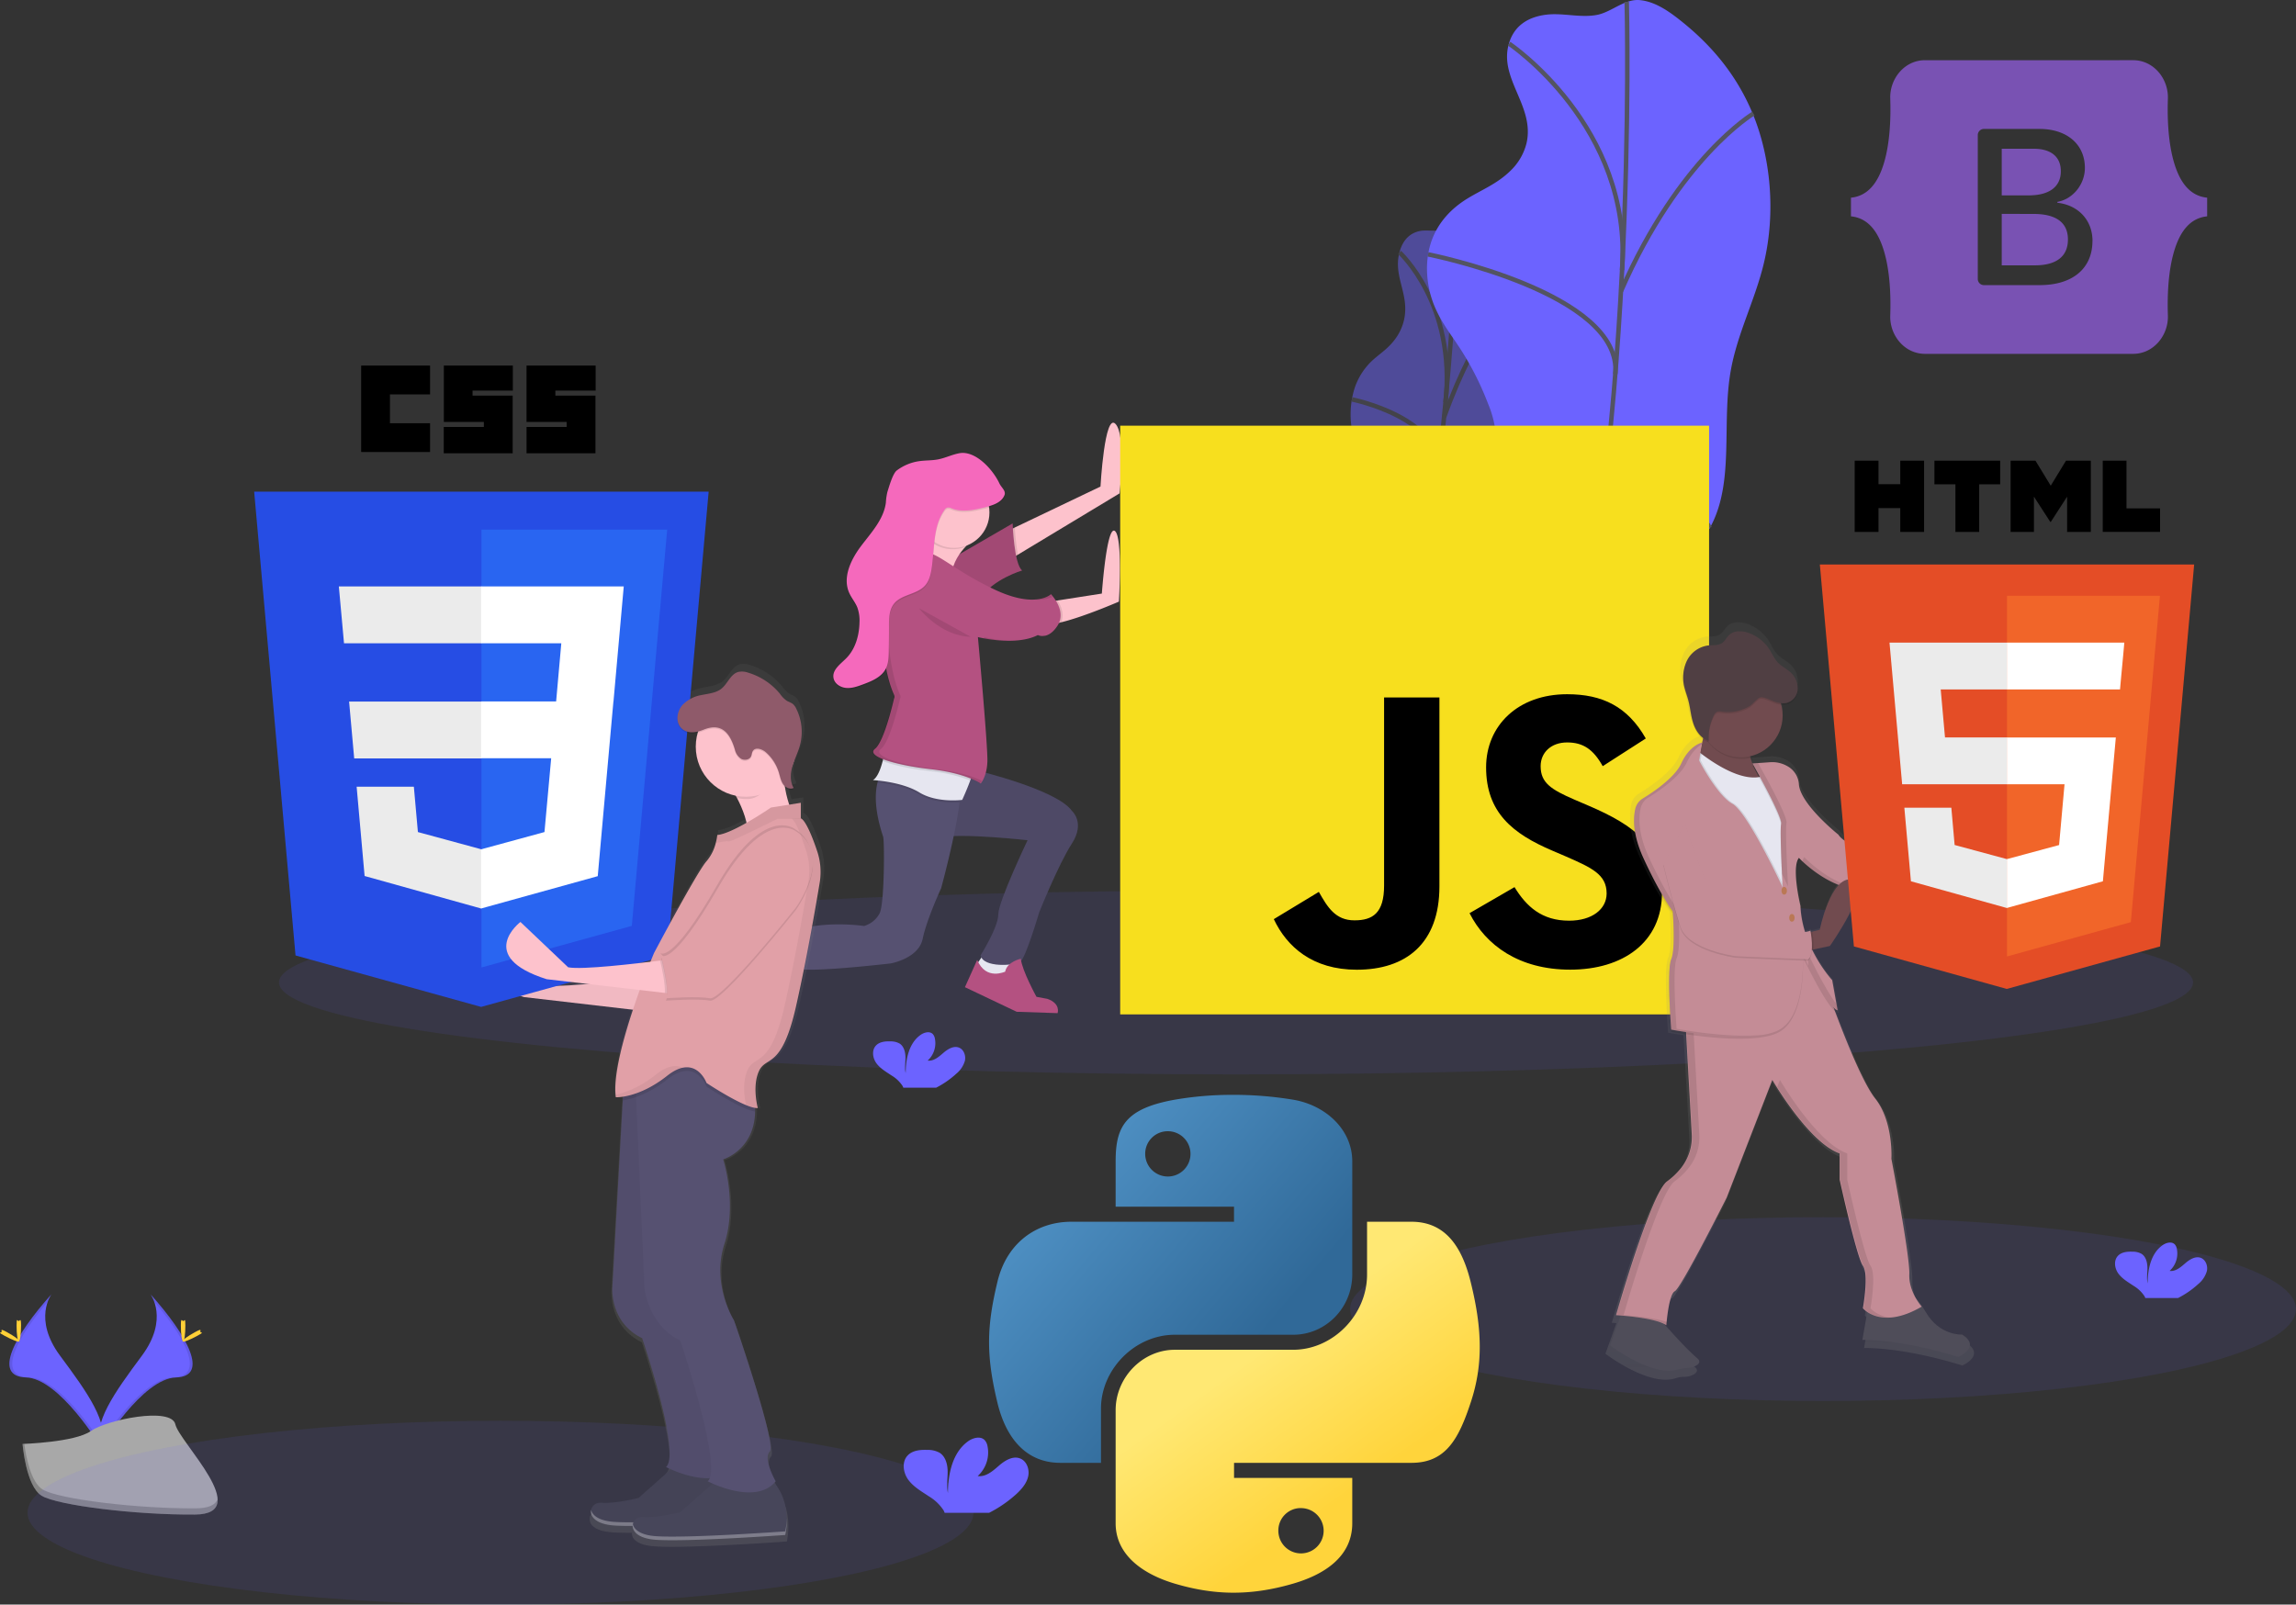 <svg id="_7d1857de-4e1d-4ad3-937b-baacafe47dc3" data-name="7d1857de-4e1d-4ad3-937b-baacafe47dc3" xmlns="http://www.w3.org/2000/svg" xmlns:xlink="http://www.w3.org/1999/xlink" viewBox="0 0 1026.02 717.21"><rect x="0" y="0" width="1026.02" height="717.21" fill="#333333" stroke="none"/><defs><style>.cls-1,.cls-3{fill:#6c63ff;}.cls-1,.cls-13,.cls-5{opacity:0.1;}.cls-1,.cls-27,.cls-31,.cls-5,.cls-8{isolation:isolate;}.cls-2{opacity:0.5;}.cls-4{fill:none;stroke:#535461;stroke-miterlimit:10;stroke-width:2px;}.cls-6{fill:#ffd037;}.cls-7{fill:#a8a8a8;}.cls-8{opacity:0.2;}.cls-9{fill:#e6e6f0;}.cls-10{fill:#fdc2cc;}.cls-11{fill:#565171;}.cls-12{fill:#b45181;}.cls-14{fill:#f569bc;}.cls-15{fill:#f7df1e;}.cls-16{fill:url(#linear-gradient);}.cls-17{fill:#4f4d59;}.cls-18{fill:#c48c96;}.cls-19{fill:#714b4f;}.cls-20{fill:#ba7855;}.cls-21{fill:#503f43;}.cls-22{fill:#e44d26;}.cls-23{fill:#f16529;}.cls-24{fill:#ebebeb;}.cls-25,.cls-31{fill:#fff;}.cls-26{fill:url(#linear-gradient-2);}.cls-27,.cls-34{opacity:0.05;}.cls-28{fill:#264de4;}.cls-29{fill:#2965f1;}.cls-30{fill:#47465a;}.cls-31{opacity:0.3;}.cls-32{fill:#e1a0a7;}.cls-33{fill:#8f5a6a;}.cls-35{fill:url(#linear-gradient-3);}.cls-36{fill:url(#linear-gradient-4);}.cls-37{fill:#7952b3;fill-rule:evenodd;}</style><linearGradient id="linear-gradient" x1="889.16" y1="30.14" x2="889.16" y2="368.7" gradientTransform="matrix(1, 0, 0, -1, -84.99, 646.93)" gradientUnits="userSpaceOnUse"><stop offset="0" stop-color="gray" stop-opacity="0.25"/><stop offset="0.54" stop-color="gray" stop-opacity="0.12"/><stop offset="1" stop-color="gray" stop-opacity="0.1"/></linearGradient><linearGradient id="linear-gradient-2" x1="376.51" y1="-45.06" x2="376.51" y2="350.15" xlink:href="#linear-gradient"/><linearGradient id="linear-gradient-3" x1="-1742.65" y1="649.73" x2="-1701.78" y2="684.9" gradientTransform="translate(5597.93 -1447.1) scale(2.96 2.99)" gradientUnits="userSpaceOnUse"><stop offset="0" stop-color="#5a9fd4"/><stop offset="1" stop-color="#306998"/></linearGradient><linearGradient id="linear-gradient-4" x1="-1685.98" y1="706.26" x2="-1700.59" y2="685.58" gradientTransform="translate(5597.93 -1447.1) scale(2.96 2.99)" gradientUnits="userSpaceOnUse"><stop offset="0" stop-color="#ffd43b"/><stop offset="1" stop-color="#ffe873"/></linearGradient></defs><title>img-icon</title><ellipse class="cls-1" cx="814.66" cy="585.13" rx="211.36" ry="41.08"/><g class="cls-2"><path class="cls-3" d="M633.62,103.56c-2.85.81-6.34,2.92-8.06,8.69-3.37,11.31,4.46,19,1.88,30.79a23.07,23.07,0,0,1-4,8.64c-3.15,4.27-6.57,6.29-9.89,9.28a29.52,29.52,0,0,0-8.69,14.27,39.57,39.57,0,0,0-.39,18.55c1.18,5.12,3.19,8.85,4.95,13a95.57,95.57,0,0,1,5.11,16.37,39.57,39.57,0,0,1,1.12,8.32,72.73,72.73,0,0,1-1,11.12L609.86,276a99.16,99.16,0,0,0-1.31,13.21,65.71,65.71,0,0,0,1.53,13.19c1.68,8.84,3.49,18,7.34,22.68s10.41,3,14.44-6.47c3.83-9.06,3.92-21.15,7.3-30.83,5.33-15.25,15.92-17.3,21.8-31.85,5.64-14,3.91-31.08,6.77-47,2-11.41,6.41-21.81,9-33.08,3.72-16.23,3.35-33.08.38-45.56a60.65,60.65,0,0,0-14.18-27.54c-2.49-2.75-5.16-5.2-8.29-5.45-3.33-.26-6.24,3.93-9.53,5.19C641.31,104,637.49,102.46,633.62,103.56Z" transform="translate(0 -0.09)"/><path class="cls-4" d="M651.65,98.16S646,242.5,622.29,327.61" transform="translate(0 -0.09)"/><path class="cls-4" d="M625.42,112.93s25.35,23.08,20.54,67" transform="translate(0 -0.09)"/><path class="cls-4" d="M604.15,178.61s41.61,8.37,38.52,33.26" transform="translate(0 -0.09)"/><path class="cls-4" d="M677.18,130s-16.84,14.74-31.84,56.49" transform="translate(0 -0.09)"/><path class="cls-4" d="M660.73,256.18s-11.49,9-20.71-22.51" transform="translate(0 -0.09)"/><path class="cls-4" d="M611.15,274.59s23.43-3.06,25.59-17.73" transform="translate(0 -0.09)"/></g><path class="cls-3" d="M690.26,6.75c-5.8.86-12.78,3.55-15.65,11.84-5.63,16.26,11.48,28.57,7.54,45.56A25.55,25.55,0,0,1,675,76.4c-6,5.91-12.86,8.49-19.36,12.5s-13.25,10.32-16.3,20c-2.93,9.31-1.66,19.59,1.39,27.27s7.66,13.41,11.78,19.73A133.77,133.77,0,0,1,665,180.6a47.09,47.09,0,0,1,3.32,12.33c.53,5.2-.14,10.79-.81,16.26l-5.95,48.74c-.79,6.48-1.59,13.06-1.14,19.3.51,7.19,2.64,13.47,4.74,19.6,4.52,13.22,9.36,27,17.89,34.28s21.91,5.72,29.12-7.82c6.86-12.89,5.6-30.68,11.45-44.53,9.22-21.83,30.9-23.6,41.33-44.32,10-19.88,4.41-45.31,8.43-68.41,2.88-16.55,10.68-31.35,14.68-47.64,5.77-23.47,3-48.32-4.62-67s-19.67-32-32.6-42.23c-5.48-4.35-11.29-8.28-17.8-9C726.13-.61,720.6,5.21,714,6.68,706.21,8.29,698.13,5.58,690.26,6.75Z" transform="translate(0 -0.09)"/><path class="cls-4" d="M726.94.93s5.46,211.89-33.56,334.42" transform="translate(0 -0.09)"/><path class="cls-4" d="M674.39,19.61s55.2,37,50.47,101.16" transform="translate(0 -0.09)"/><path class="cls-4" d="M638.16,113.78s87.12,17.26,83.68,53.54" transform="translate(0 -0.09)"/><path class="cls-4" d="M783.55,50.85s-33.11,19.71-59.19,79.41" transform="translate(0 -0.09)"/><path class="cls-4" d="M764.44,234.72s-22.7,12-45.53-35.61" transform="translate(0 -0.09)"/><path class="cls-4" d="M664,255.93s48.13-1.73,50.87-23.08" transform="translate(0 -0.09)"/><path class="cls-3" d="M67.25,578.59s8.38,11-3.87,27.5S41,636.61,45.12,646.93c0,0,18.48-30.73,33.52-31.16S83.8,597.07,67.25,578.59Z" transform="translate(0 -0.09)"/><path class="cls-5" d="M67.25,578.59A13.64,13.64,0,0,1,69,582c14.68,17.24,22.49,33.33,8.39,33.74-13.14.38-28.9,23.87-32.68,29.81a10.68,10.68,0,0,0,.45,1.35s18.48-30.73,33.52-31.16S83.8,597.07,67.25,578.59Z" transform="translate(0 -0.09)"/><path class="cls-6" d="M82.83,592.56c0,3.86-.43,7-1,7s-1-3.13-1-7,.54-2,1.07-2S82.83,588.7,82.83,592.56Z" transform="translate(0 -0.09)"/><path class="cls-6" d="M88.18,597.16c-3.39,1.85-6.34,3-6.59,2.49s2.28-2.35,5.67-4.19,2-.5,2.31,0S91.56,595.31,88.18,597.16Z" transform="translate(0 -0.09)"/><path class="cls-3" d="M23,578.59s-8.38,11,3.87,27.5,22.35,30.51,18.26,40.83c0,0-18.48-30.73-33.52-31.16S6.44,597.07,23,578.59Z" transform="translate(0 -0.09)"/><path class="cls-5" d="M23,578.59A13.48,13.48,0,0,0,21.3,582c-14.68,17.24-22.49,33.33-8.39,33.74,13.14.38,28.9,23.87,32.68,29.81a10.68,10.68,0,0,1-.45,1.35S26.66,616.2,11.62,615.77,6.44,597.07,23,578.59Z" transform="translate(0 -0.09)"/><path class="cls-6" d="M7.41,592.56c0,3.86.43,7,1,7s1-3.13,1-7-.54-2-1.07-2S7.41,588.7,7.41,592.56Z" transform="translate(0 -0.09)"/><path class="cls-6" d="M2.06,597.16c3.39,1.85,6.34,3,6.59,2.49S6.37,597.3,3,595.46s-2-.5-2.31,0S-1.32,595.31,2.06,597.16Z" transform="translate(0 -0.09)"/><path class="cls-7" d="M10.08,645.49s23.43-.72,30.49-5.75,36-11,37.79-3,35.21,40.11,8.76,40.32-61.46-4.12-68.51-8.41S10.08,645.49,10.08,645.49Z" transform="translate(0 -0.09)"/><path class="cls-8" d="M87.59,674.28c-26.45.21-61.46-4.12-68.51-8.41-5.37-3.27-7.51-15-8.22-20.41h-.78s1.48,18.9,8.53,23.19,42.06,8.63,68.51,8.41c7.64-.06,10.27-2.78,10.13-6.8C96.19,672.72,93.28,674.24,87.59,674.28Z" transform="translate(0 -0.09)"/><path class="cls-3" d="M982.36,574a11.66,11.66,0,0,0,3.83-5.78c.5-2.3-.48-5-2.68-5.89-2.46-.94-5.09.76-7.08,2.49s-4.28,3.69-6.89,3.32a10.47,10.47,0,0,0,3.24-9.81,4,4,0,0,0-.9-2c-1.37-1.46-3.84-.83-5.48.32-5.2,3.66-6.65,10.72-6.68,17.08-.52-2.29-.08-4.68-.1-7s-.66-5-2.64-6.22a8,8,0,0,0-4-.95c-2.34-.09-4.94.15-6.54,1.86-2,2.12-1.47,5.69.26,8s4.35,3.8,6.77,5.42a15,15,0,0,1,4.84,4.61,4.26,4.26,0,0,1,.36.82h14.65A40.82,40.82,0,0,0,982.36,574Z" transform="translate(0 -0.09)"/><ellipse class="cls-1" cx="552.35" cy="439.13" rx="427.67" ry="41.08"/><ellipse class="cls-1" cx="223.66" cy="676.13" rx="211.36" ry="41.08"/><path class="cls-9" d="M439.72,426.41l-3.35,4.87s3.65,4.87,4,5.48,10.65-.3,10.65-.3l.91-3.65-1.52-4.26Z" transform="translate(0 -0.09)"/><polygon class="cls-10" points="327.09 423.58 320.39 424.79 324.65 433.02 329.22 435.45 333.48 438.49 334.7 435.15 331.65 428.75 327.09 423.58"/><path class="cls-11" d="M436.68,344.52s35.62,8.52,42.31,18c0,0,6.09,5.18,0,14.61s-14.61,30.75-14.61,30.75-6.09,20.7-8.52,22.22-16.44,2.74-17.66-3c0,0,7.91-12.48,7.91-18.27s13.09-33.18,13.09-33.18-29.83-3.35-39.27-1.22S424.2,341.17,436.68,344.52Z" transform="translate(0 -0.09)"/><path class="cls-5" d="M436.68,344.52s35.62,8.52,42.31,18c0,0,6.09,5.18,0,14.61s-14.61,30.75-14.61,30.75-6.09,20.7-8.52,22.22-16.44,2.74-17.66-3c0,0,7.91-12.48,7.91-18.27s13.09-33.18,13.09-33.18-29.83-3.35-39.27-1.22S424.2,341.17,436.68,344.52Z" transform="translate(0 -0.09)"/><path class="cls-11" d="M429.37,352.74c-.07,1.77-.26,3.76-.53,5.9-1.95,15.5-8.3,38.55-8.3,38.55s-6.39,13.7-8.22,22.53-14.31,11-14.31,11-34.1,4-41.1,2.44-18,4.57-23.44,3.65-8.83-13.7-8.83-13.7a66,66,0,0,0,27.4-5.78c14-6.39,34.1-3.35,34.1-3.35a11.45,11.45,0,0,0,7-5.78c2.13-4.57,2.13-32.27,1.52-34.1-4-12-3.67-19.7-2.52-24.19a12,12,0,0,1,2.52-5.34Z" transform="translate(0 -0.09)"/><path class="cls-5" d="M429.37,352.74c-.07,1.77-.26,3.76-.53,5.9-3.06.24-11.64.47-18-3.46-6-3.68-14.73-4.93-18.66-5.32a12,12,0,0,1,2.52-5.34Z" transform="translate(0 -0.09)"/><path class="cls-9" d="M433.58,348.93c-1.42,4-3.6,8.69-3.6,8.69s-11.26,1.52-19.18-3.35-20.7-5.48-20.7-5.48c2.07-1.27,3.47-5.13,4.34-8.51a52.13,52.13,0,0,0,1.14-5.8s37.44,7.61,39,8.83C435.16,343.79,434.54,346.21,433.58,348.93Z" transform="translate(0 -0.09)"/><path class="cls-10" d="M500.3,220.62,454.89,248l-4.51,2.72V237.36l3.13-1.5,38.27-18.29s1.83-33.18,6.7-28S500.3,220.62,500.3,220.62Z" transform="translate(0 -0.09)"/><path class="cls-5" d="M454.89,248l-4.51,2.72V237.36l3.13-1.5A99.39,99.39,0,0,0,454.89,248Z" transform="translate(0 -0.09)"/><path class="cls-12" d="M419.94,252.93l32.57-18.87s.61,18.27,4.26,21c0,0-13.39,4-18.57,12.48Z" transform="translate(0 -0.09)"/><path class="cls-5" d="M419.94,252.93l32.57-18.87s.61,18.27,4.26,21c0,0-13.39,4-18.57,12.48Z" transform="translate(0 -0.09)"/><path class="cls-10" d="M500,269s-15.49,6.75-25.75,9.23a20.22,20.22,0,0,1-7.13.82c-7-1.22,1.83-10,1.83-10l3.68-.57,19.76-3.08s2.13-30.44,5.78-28S500,269,500,269Z" transform="translate(0 -0.09)"/><path class="cls-10" d="M434.55,241.62s-13.09,9.74-8.22,21.92-25.27-7.31-25.27-7.31,9.74-14.61,11.87-25.57S434.55,241.62,434.55,241.62Z" transform="translate(0 -0.09)"/><path class="cls-5" d="M433.58,348.93a69.13,69.13,0,0,0-17.6-4.1c-8.8-1-16.86-2.69-21.53-4.55a52.13,52.13,0,0,0,1.14-5.8s37.44,7.61,39,8.83C435.16,343.79,434.54,346.21,433.58,348.93Z" transform="translate(0 -0.09)"/><path class="cls-5" d="M474.25,278.25a20.22,20.22,0,0,1-7.13.82c-7-1.22,1.83-10,1.83-10l3.68-.57C474.17,270.87,475.74,274.57,474.25,278.25Z" transform="translate(0 -0.09)"/><path class="cls-12" d="M413.24,247.1s-11.87-.3-16.13,4.57-3.35,18-3.35,18-.89,26.29,5.78,41a2,2,0,0,1,.07,1.51c-.07.18-.07.07-.07.07s-4.26,19.18-8.52,22.53,9.13,7.31,25,9.13,22.22,6.39,22.22,6.39,2.74-3,3-9.74S437,284.85,437,284.85s16.74,4.26,26.79-.91c0,0,4.57,2.44,8.83-4.26s-3-14-3-14-6.7,6.7-25.27-2.13S419,246.8,413.24,247.1Z" transform="translate(0 -0.09)"/><path class="cls-9" d="M322.22,424.28h-3.65v5.18l3.65,8.22s4.87.91,5.18.91,4.26-.91,4.26-.91l1.22-2.13S319.48,430.36,322.22,424.28Z" transform="translate(0 -0.09)"/><path class="cls-12" d="M436.68,429.15l-5.48,12.18,23.14,11,18.27.61s1.52-4.26-4.57-6.39l-4.87-.91s-6.39-11.57-7-17c0,0-6.09,1.22-7,5.78C449.16,434.32,440.64,438.58,436.68,429.15Z" transform="translate(0 -0.09)"/><path class="cls-12" d="M319.48,423.06l-1.86,1.52-8.18,6.7,18.87,25s10.65,4.57,15.53,0c0,0,3-3-3.65-5.48,0,0-5.18.91-5.18-4.26s1.22-10.65,3-11.87c0,0-4.57-1.52-5.78-.3a19.52,19.52,0,0,0-2.44,3.35S318.87,433.41,319.48,423.06Z" transform="translate(0 -0.09)"/><path class="cls-5" d="M412.33,231.27a37.84,37.84,0,0,1-1.22,4.56,15.83,15.83,0,0,0,20.27,8.71,24.48,24.48,0,0,1,2.57-2.31S414.46,220.31,412.33,231.27Z" transform="translate(0 -0.09)"/><path class="cls-5" d="M410.65,271.93s9.44,12.48,23.14,12.79" transform="translate(0 -0.09)"/><g class="cls-13"><path d="M467.07,284.15a2.92,2.92,0,0,1-.56-.21c-.29.15-.59.3-.9.43A5.61,5.61,0,0,0,467.07,284.15Z" transform="translate(0 -0.09)"/><path d="M470.31,266.93a15.44,15.44,0,0,0-1.06-1.22s-2,2-6.94,2.38A16.83,16.83,0,0,0,470.31,266.93Z" transform="translate(0 -0.09)"/><path d="M439.72,284.85l.06.65a60.71,60.71,0,0,0,12.18,1A63.22,63.22,0,0,1,439.72,284.85Z" transform="translate(0 -0.09)"/><path d="M418.72,343.93c-15.83-1.83-29.22-5.78-25-9.13s8.52-22.53,8.52-22.53,0,.11.07-.07a2,2,0,0,0-.07-1.51c-6.67-14.75-5.78-41-5.78-41s-.91-13.09,3.35-18c3.17-3.63,10.56-4.38,14.13-4.53a5.57,5.57,0,0,0-1,0s-11.87-.3-16.13,4.57-3.35,18-3.35,18-.89,26.29,5.78,41a2,2,0,0,1,.07,1.51c-.07.18-.07.07-.07.07s-4.23,19.12-8.53,22.47,9.13,7.31,25,9.13,22.22,6.39,22.22,6.39a7.42,7.42,0,0,0,.84-1.23C435.68,347.58,429.32,345.13,418.72,343.93Z" transform="translate(0 -0.09)"/></g><circle class="cls-10" cx="426.33" cy="229.05" r="15.83"/><path class="cls-5" d="M448.86,222.06c-1.31,3.28-5.22,4.52-8.65,5.37-4.9,1.2-10.18,2.38-14.87.52a3.25,3.25,0,0,0-2-.39,2.65,2.65,0,0,0-1.32,1.15c-5.17,7.36-4.33,17.17-5.67,26.07-.42,2.77-1.13,5.63-3,7.7-3.64,4-10.51,3.85-13.86,8.1-2.21,2.8-2.23,6.69-2.21,10.26q0,5.71-.1,11.43c-.06,2.5-.18,5.09-1.31,7.31-1.92,3.76-6.2,5.55-10.15,7-2.46.92-5,1.85-7.64,1.6s-5.28-2-5.62-4.64c-.47-3.58,3.22-6.08,5.76-8.66,4.06-4.11,5.73-10.09,5.88-15.87a17.11,17.11,0,0,0-1-6.87c-.93-2.27-2.59-4.18-3.59-6.42-3.08-6.9.72-14.88,5.27-20.92s10.14-11.93,11.11-19.42a26.94,26.94,0,0,1,.69-4.81c.7-2.18,2.36-8.2,4.19-9.58a21.72,21.72,0,0,1,10-4.16c2.81-.41,5.68-.26,8.47-.8,3.26-.63,6.29-2.18,9.55-2.76,7-1.25,14.7,6.94,17.79,13.4C447.43,218.65,449.66,220.05,448.86,222.06Z" transform="translate(0 -0.09)"/><path class="cls-14" d="M448.86,221.45c-1.31,3.28-5.22,4.52-8.65,5.37-4.9,1.2-10.18,2.38-14.87.52a3.25,3.25,0,0,0-2-.39A2.65,2.65,0,0,0,422,228.1c-5.17,7.36-4.33,17.17-5.67,26.07-.42,2.77-1.13,5.63-3,7.7-3.64,4-10.51,3.85-13.86,8.1-2.21,2.8-2.23,6.69-2.21,10.26q0,5.72-.1,11.43c-.06,2.5-.18,5.09-1.31,7.31-1.92,3.76-6.2,5.55-10.15,7-2.46.92-5,1.85-7.64,1.6s-5.28-2-5.62-4.64c-.47-3.58,3.22-6.08,5.76-8.66,4.06-4.11,5.73-10.09,5.88-15.87a17.11,17.11,0,0,0-1-6.87c-.93-2.27-2.59-4.18-3.59-6.42-3.08-6.9.72-14.88,5.27-20.92s10.14-11.93,11.11-19.42a26.94,26.94,0,0,1,.69-4.81c.7-2.18,2.36-8.2,4.19-9.58a21.72,21.72,0,0,1,10-4.16c2.81-.41,5.68-.26,8.47-.8,3.26-.63,6.29-2.18,9.55-2.76,7-1.25,14.7,6.94,17.79,13.4C447.43,218,449.66,219.44,448.86,221.45Z" transform="translate(0 -0.09)"/><path class="cls-15" d="M500.58,190.36H763.74V453.5H500.58Z" transform="translate(0 -0.09)"/><path d="M569.22,410.93l20.14-12.19c3.89,6.89,7.42,12.72,15.9,12.72,8.13,0,13.25-3.18,13.25-15.54V311.83h24.73v84.43c0,25.61-15,37.27-36.92,37.27-19.78,0-31.26-10.25-37.09-22.61m87.44-2.65,20.13-11.66c5.3,8.66,12.19,15,24.38,15,10.25,0,16.78-5.12,16.78-12.19,0-8.48-6.71-11.48-18-16.43l-6.18-2.65c-17.84-7.59-29.68-17.13-29.68-37.27,0-18.55,14.13-32.68,36.21-32.68,15.72,0,27,5.48,35.15,19.78l-19.25,12.37c-4.24-7.6-8.83-10.6-15.9-10.6-7.24,0-11.84,4.59-11.84,10.6,0,7.42,4.59,10.42,15.19,15l6.18,2.65c21,9,32.86,18.19,32.86,38.86,0,22.26-17.49,34.45-41,34.45-23,0-37.8-11-45-25.26" transform="translate(0 -0.09)"/><path class="cls-16" d="M878.62,600.21s-10.27.72-16.61-10.28a36.76,36.76,0,0,0-4.37-6.21,21,21,0,0,1-3.07-11.15c.35-8.15-8.15-52.79-8.15-52.79s1.06-17-7.44-27.63c-5.6-7-13.65-27-18.5-39.92a2.67,2.67,0,0,0,1.14.6l-.2-1.11h.2l-2.51-13.79A63.23,63.23,0,0,1,810,424.05l.57-.12,7.52-1.58s12.22-17.37,13-25.91h2.41a294.6,294.6,0,0,1,33.86,1.77h0s-.08-.27-.18-.62h0a42.64,42.64,0,0,1-1.1-5.23h.7l7-.46S897.82,365,889,360s-18.07,22.32-18.07,22.32l-3,.54-.81.15c.08-.12.16-.23.25-.34s-39.32-1.76-45.39-11.34c0,0-17.36-13.82-18.07-23a10.4,10.4,0,0,0-6.24-8.84,13.63,13.63,0,0,0-6.89-1.29l-8.13.56.57,1H783a27,27,0,0,1-1.28-3.6h.17c-.06-.25-.11-.5-.16-.75a19.14,19.14,0,0,0,14.23-23c0-.18-.09-.37-.14-.55a7.66,7.66,0,0,0,2.39-.07c3-.61,5.11-3.65,5.19-6.69v-.71a10.27,10.27,0,0,0-4-7.9c-1.62-1.35-3.56-2.31-5-3.81-1.75-1.79-2.71-4.19-4.07-6.3a18.72,18.72,0,0,0-9.6-7.47c-2.93-1-6.53-1.1-8.78,1-1.16,1.09-1.83,2.67-3.13,3.59-1.87,1.34-4.41.94-6.7,1.21a12.79,12.79,0,0,0-9.63,7.21,16.7,16.7,0,0,0-1.58,7.62,20.56,20.56,0,0,0,.64,5.35c.44,1.74,1.09,3.42,1.57,5.16,1,3.6,1.23,7.39,2.38,10.94a13.8,13.8,0,0,0,4.43,6.73l-.34,1.46c-.22,0-5.74,1.23-9.55,9.56-3,6.57-13.21,13.35-17.7,16.09a7.39,7.39,0,0,0-3.34,4.64,24.28,24.28,0,0,0-.57,5.89c-.08,4.27.81,10.18,4.24,17.67,7.79,17,13.46,24.44,13.46,24.44s.43,5.21.46,10.7c0,4.09-.3,8.16-1.17,10.2-.74,1.72-1,6.11-.94,11.13,0,9.62.94,22.17.94,22.17s2.71.52,6.9,1.13l2.61,45.92a22.08,22.08,0,0,1-5,15.34,33.74,33.74,0,0,1-6.29,6c-7.44,5.31-23.38,61.29-23.38,61.29a19.63,19.63,0,0,1,2.06.15l-4.9,13.67s19.58,15,31.49,10.9a11.53,11.53,0,0,1,4-.56c2.35,0,7.38-1.86,4.58-4.31a180.27,180.27,0,0,1-15.27-15.88,8.14,8.14,0,0,1,1.1.65v-.11l.17.11a11.25,11.25,0,0,1,.13-1.45l-.17-.06c.36-3.68,1.5-13,3.76-14.08C750,579,771,537.52,771,537.52l20.9-53.85s16.65,28.7,30.82,33.65v12s7.79,35.43,10.63,39.32,0,19.48,0,19.48a9.56,9.56,0,0,0,1.91,1.68l-2.27,12.84s16.3-.71,43.93,7.79C876.85,610.48,887.48,605.88,878.62,600.21ZM813.44,414.93l-3.45.86-.68.17c-.07-.43-.12-.68-.12-.68a7,7,0,0,1-2.51.61,46.19,46.19,0,0,1-2.1-11.95,80.35,80.35,0,0,1-2.11-14.8c0-2.58.43-4.83,1.4-6.1l1.15.09.8.76.06.05.41.37h0l.43.38.07.06.46.41.08.07.47.4h0l.53.44.12.1.56.45h0l.55.44.13.1.61.46.13.09.58.43.1.07.66.47.16.11.7.48h.06l.68.45.16.11.73.47.16.1.68.42.13.08.78.46.19.11.81.45h.06l.79.42.19.1.84.42.17.08.78.36.15.07.88.38.21.09.91.37h0C816.34,400.43,813.44,414.93,813.44,414.93Z" transform="translate(0 -0.09)"/><path class="cls-17" d="M726.06,583.09l-6.57,18.33s18,13.8,29.7,10.94a32.49,32.49,0,0,1,5.37-.87c2.42-.18,6.59-2,4-4.19-8.3-7.26-19.37-20.75-19.37-20.75Z" transform="translate(0 -0.09)"/><path class="cls-17" d="M835.35,581.36,832.24,599s15.91-.69,42.89,7.61c0,0,10.38-4.5,1.73-10,0,0-10,.69-16.25-10s-10-9.34-10-9.34Z" transform="translate(0 -0.09)"/><path class="cls-18" d="M753,453.4l3,53.68a22.2,22.2,0,0,1-5.29,15.7,32.42,32.42,0,0,1-5.71,5.33c-7.26,5.19-22.83,59.83-22.83,59.83s17.64,1,22.48,4.5c0,0,1-13.83,3.8-15.22s23.17-41.85,23.17-41.85L792,482.8s16.25,28,30.09,32.86v11.76s7.61,34.59,10.38,38.39,0,19,0,19,8,10,26.28-.69c0,0-5.88-6.57-5.53-14.53s-8-51.53-8-51.53,1-16.6-7.26-27-22-50.13-22-50.13l-9.52-20.48Z" transform="translate(0 -0.09)"/><g class="cls-13"><path d="M725.54,587.93s15.56-54.64,22.83-59.83a32.62,32.62,0,0,0,6-5.68,22,22,0,0,0,5-15.34l-3-53.69,51-31.44-.69-1.49L753.21,453.4l3,53.69a22,22,0,0,1-5,15.34,32.62,32.62,0,0,1-6,5.68c-7.25,5.18-22.83,59.82-22.83,59.82s17.64,1,22.48,4.5A10.58,10.58,0,0,1,745,591C738.23,588.68,725.54,587.93,725.54,587.93Z" transform="translate(0 -0.09)"/><path d="M835.87,584.82s2.77-15.22,0-19-10.38-38.39-10.38-38.39V515.65c-13.83-4.84-30.09-32.86-30.09-32.86l-1.2,3.14c4.69,7.44,17.2,25.9,28.19,29.74v11.76S830,562,832.77,565.82s0,19,0,19,3.86,4.86,12.38,4.2C838.78,588.49,835.87,584.82,835.87,584.82Z" transform="translate(0 -0.09)"/></g><path class="cls-19" d="M872,393.22l-6.79.45-3.58.24v-8.65l4.7-.85,2.91-.53s9-26.63,17.64-21.79S872,393.22,872,393.22Z" transform="translate(0 -0.09)"/><path class="cls-19" d="M763.07,321.93s-4.5,17.29-5.88,28S789.35,352,789.35,352s-12.8-15.56-5.53-23.86Z" transform="translate(0 -0.09)"/><path class="cls-9" d="M799.38,393.93l.69,6.57-10.72-.69-10.72-9.34-10.72-30.1L761,349.64l-5.19-6.57,2.08-8s1,.83,2.55,2.05c5.27,4,17.62,12.41,26.65,10.09a12.57,12.57,0,0,0,1.23-.39L801.82,370Z" transform="translate(0 -0.09)"/><path class="cls-5" d="M760.65,333s-5.53,1-9.34,9.34c-2.92,6.38-12.8,13-17.21,15.67a7.38,7.38,0,0,0-3.35,4.66c-.89,3.94-1.23,11.29,3.61,21.86,7.61,16.6,13.14,23.86,13.14,23.86s1.38,16.6-.69,21.44,0,31.47,0,31.47,36.31,6.92,48.42,0,10.38-33.55,10.38-33.55S817,452,821.17,452.69l-2.42-13.49s-13.49-14.53-14.18-33.2c0,0-4.15-16.95-.69-21.44,0,0,58.45,4.84,61.91.69,0,0-38.39-1.73-44.27-11.07,0,0-16.95-13.49-17.64-22.48a9.94,9.94,0,0,0-5.19-8.15,13.53,13.53,0,0,0-7.75-1.73l-7.81.54s13.49,23.86,12.8,27,.69,28.36.69,28.36S781,364.17,774.14,360.37s-14.88-19.44-14.88-19.44l1.38-7.9" transform="translate(0 -0.09)"/><path class="cls-5" d="M799.38,393.93l.69,6.57-10.72-.69-10.72-9.34-10.72-30.1L761,349.64l-5.19-6.57,2.08-8s1,.83,2.55,2.05l-.48,2.73s8,15.62,14.87,19.43,22.48,37.35,22.48,37.35-1.38-25.25-.69-28.36c.47-2.11-5.59-13.77-9.53-21.06a12.57,12.57,0,0,0,1.23-.39L801.82,370Z" transform="translate(0 -0.09)"/><path class="cls-5" d="M865.22,393.67l-3.58.24v-8.65l4.7-.85C864.7,386.58,864.76,390.42,865.22,393.67Z" transform="translate(0 -0.09)"/><path class="cls-18" d="M760.65,332s-5.53,1-9.34,9.34c-2.92,6.38-12.8,13-17.21,15.67a7.38,7.38,0,0,0-3.35,4.66c-.89,3.94-1.23,11.29,3.61,21.86,7.61,16.6,13.14,23.86,13.14,23.86s1.38,16.6-.69,21.44,0,31.47,0,31.47,36.31,6.92,48.42,0,10.38-33.55,10.38-33.55,11.4,24.17,15.56,24.91l-2.42-13.49s-13.49-14.53-14.18-33.2c0,0-4.15-17-.69-21.44,0,0,13.49,14.53,28.71,14.18a285.41,285.41,0,0,1,33.2,1.73s-3.46-11.07,0-15.22c0,0-38.39-1.73-44.27-11.07,0,0-16.95-13.49-17.64-22.48a9.94,9.94,0,0,0-5.19-8.15,13.53,13.53,0,0,0-7.75-1.73l-7.81.54s13.49,23.86,12.8,27,.69,28.36.69,28.36S781,363.13,774.14,359.33s-14.88-19.4-14.88-19.4l1.38-7.9" transform="translate(0 -0.09)"/><path class="cls-5" d="M753,368.32s8.3,28,13.14,31.47,34.24,21.1,42.89,16.95c0,0,2.08,10.38-1,12.8,0,0-32.25-1.26-32.51-1.38,0,0-21.1-2.77-24.56-13.14s-7.61-28-7.61-28Z" transform="translate(0 -0.09)"/><ellipse class="cls-20" cx="797.31" cy="398.15" rx="1.21" ry="1.73"/><ellipse class="cls-20" cx="800.76" cy="410.25" rx="1.21" ry="1.73"/><g class="cls-13"><path d="M749.24,459.93s-2.08-26.63,0-31.47.69-21.44.69-21.44-5.53-7.26-13.14-23.86c-4.85-10.57-4.5-17.92-3.61-21.86a7.38,7.38,0,0,1,3.35-4.66c4.41-2.7,14.28-9.29,17.21-15.67,2.15-4.68,4.84-7.05,6.78-8.23l.13-.76s-5.53,1-9.34,9.34c-2.92,6.38-12.8,13-17.21,15.67a7.38,7.38,0,0,0-3.35,4.66c-.89,3.94-1.23,11.29,3.61,21.86,7.61,16.6,13.14,23.86,13.14,23.86s1.38,16.6-.69,21.44,0,31.47,0,31.47,25.94,4.94,41.28,2.29C772.6,464.42,749.24,459.93,749.24,459.93Z" transform="translate(0 -0.09)"/><path d="M795.92,368.32c-.47,2.13,0,14.66.39,22.34,1.67,3.41,2.72,5.68,2.72,5.68s-1.38-25.25-.69-28.36-11.49-24.66-12.7-26.8l-2.52.17S796.62,365.21,795.92,368.32Z" transform="translate(0 -0.09)"/><path d="M835,397.37c-15.22.35-28.71-14.18-28.71-14.18a5.61,5.61,0,0,0-.87,1.87c4,3.72,15,12.93,27.16,12.65a285.41,285.41,0,0,1,33.2,1.73s-.07-.23-.18-.62A276.78,276.78,0,0,0,835,397.37Z" transform="translate(0 -0.09)"/><path d="M808,426.42s.14,2.16.06,5.4c3.6,7.14,10.15,19.35,13.08,19.84l-.51-2.84C815.61,442.5,808,426.42,808,426.42Z" transform="translate(0 -0.09)"/></g><path class="cls-19" d="M817.71,422.93l-7.35,1.55-5.8,1.22,3.11-8.65,2.17-.54,3.37-.84s4.84-24.21,14.53-22.48S817.71,422.93,817.71,422.93Z" transform="translate(0 -0.09)"/><path class="cls-5" d="M810.37,424.51l-5.8,1.22,3.11-8.65,2.17-.54A34.34,34.34,0,0,1,810.37,424.51Z" transform="translate(0 -0.09)"/><path class="cls-18" d="M753,367.63s8.3,28,13.14,31.47,34.24,21.1,42.89,16.95c0,0,2.08,10.38-1,12.8,0,0-32.25-1.26-32.51-1.38,0,0-21.1-2.77-24.56-13.14s-7.61-28-7.61-28Z" transform="translate(0 -0.09)"/><path class="cls-5" d="M763.41,322.67s-.7,2.71-1.64,6.65a18.67,18.67,0,0,0,20.61,9.5c-.83-3.55-.65-7.14,1.78-9.92Z" transform="translate(0 -0.09)"/><circle class="cls-19" cx="777.94" cy="319.81" r="18.68"/><path class="cls-5" d="M794.16,314.76a9.9,9.9,0,0,0,4.16.26,6.85,6.85,0,0,0,5.06-6.53,10,10,0,0,0-3.85-7.71c-1.58-1.32-3.47-2.25-4.92-3.72-1.71-1.75-2.65-4.09-4-6.15a18.22,18.22,0,0,0-9.37-7.29c-2.86-1-6.37-1.08-8.57,1-1.13,1.07-1.79,2.6-3,3.51-1.83,1.3-4.31.92-6.54,1.18a12.47,12.47,0,0,0-9.4,7,17.6,17.6,0,0,0-.92,12c.43,1.7,1.07,3.34,1.53,5,1,3.52,1.2,7.21,2.32,10.68s3.43,6.87,6.93,7.91a21.84,21.84,0,0,1,2.23-11.29,3.28,3.28,0,0,1,1.58-1.76,3.82,3.82,0,0,1,1.9,0,19,19,0,0,0,12.65-2.56c1.33-.8,3.4-3.56,4.81-3.83C788.53,312.15,792.26,314.34,794.16,314.76Z" transform="translate(0 -0.09)"/><path class="cls-21" d="M794.16,314.07a9.9,9.9,0,0,0,4.16.26,6.85,6.85,0,0,0,5.06-6.53,10,10,0,0,0-3.85-7.71c-1.58-1.32-3.47-2.25-4.92-3.72-1.71-1.75-2.65-4.09-4-6.15a18.22,18.22,0,0,0-9.37-7.29c-2.86-1-6.37-1.08-8.57,1-1.13,1.07-1.79,2.6-3,3.51-1.83,1.3-4.31.92-6.54,1.18a12.47,12.47,0,0,0-9.4,7,17.6,17.6,0,0,0-.92,12c.43,1.7,1.07,3.34,1.53,5,1,3.52,1.2,7.21,2.32,10.68s3.43,6.87,6.93,7.91a21.9,21.9,0,0,1,2.25-11.28,3.28,3.28,0,0,1,1.58-1.76,3.82,3.82,0,0,1,1.9,0,19,19,0,0,0,12.65-2.56c1.33-.8,3.4-3.56,4.81-3.83C788.53,311.46,792.26,313.65,794.16,314.07Z" transform="translate(0 -0.09)"/><path class="cls-22" d="M980.51,252.42l-15.24,170.7-68.5,19-68.31-19-15.22-170.7Z" transform="translate(0 -0.09)"/><path class="cls-23" d="M896.87,427.6l55.35-15.34,13-145.88H896.87Z" transform="translate(0 -0.09)"/><path class="cls-24" d="M867.25,308.26h29.62V287.32h-52.5l.5,5.62,5.15,57.7h46.86V329.7H869.17ZM872,361.11H851L853.94,394l42.84,11.94h.1V384.08h-.09l-23.32-6.3Z" transform="translate(0 -0.09)"/><path d="M828.81,206h10.64v10.51h9.73V206h10.64v31.84H849.18V227.2h-9.73v10.66H828.81Zm45,10.56h-9.37V206h29.38v10.56h-9.37v21.28H873.82V216.58h0ZM898.49,206h11.1l6.83,11.19L923.24,206h11.1v31.84h-10.6V222.08l-7.32,11.32h-.18l-7.33-11.32v15.78H898.49Zm41.14,0h10.64v21.31h15v10.52H939.66V206Z" transform="translate(0 -0.09)"/><path class="cls-25" d="M896.8,350.64h25.78l-2.43,27.16-23.35,6.3v21.83L939.73,394l.31-3.54L945,335.36l.51-5.62H896.8v20.9Zm0-42.43v.05h50.58l.42-4.71,1-10.62.5-5.62H896.8V308.2Z" transform="translate(0 -0.09)"/><path class="cls-26" d="M366.73,378.44c-2-5.71-4.76-13-7-14.66a1.79,1.79,0,0,0-.44-.27H359v-7.05l-5.26.84a51.14,51.14,0,0,1-1.91-7.81,3.62,3.62,0,0,0,4,.79c-.09-.14-.16-.29-.24-.44l.24-.1a9.69,9.69,0,0,1-1.27-4.79,17.35,17.35,0,0,1,.73-4.52c.94-3.25,2.53-6.29,3.42-9.55a23.12,23.12,0,0,0,.8-6.46A23.57,23.57,0,0,0,357,313.77a6.26,6.26,0,0,0-1.86-2.43,24,24,0,0,0-2.28-1.11,12.37,12.37,0,0,1-3.31-3.3,29.73,29.73,0,0,0-14.37-9.59,8.45,8.45,0,0,0-4.59-.36c-3.53,1-4.82,5.33-7.68,7.62-2.53,2-6,2.23-9.16,2.91a15.6,15.6,0,0,0-8.53,4.47,9.24,9.24,0,0,0-2.29,6.18,6.18,6.18,0,0,0,2.53,5.52,7.94,7.94,0,0,0,6.7.95,22.79,22.79,0,0,0,15.55,28.23c.56.16,1.13.3,1.7.42l.62,1.1h0a47.11,47.11,0,0,1,4.27,11.17c-4.84,2.75-10.13,5.32-13.32,5.56a23.07,23.07,0,0,1-.69,3.69,20.4,20.4,0,0,1-4.19,8.25c-4.34,4.88-23.87,41.78-23.87,41.78s-.62,1.47-1.62,4c-12.13,1.49-31.92,3.64-37.45,2.53l-21.7-20.62s-7,5.35-6.4,11.85l-3.91-3.72s-20.62,15.73,11.94,26l49.54,5.75c-4.72,14.24-9.12,30.81-7.76,39.83h.41a19.16,19.16,0,0,0,2.83-.22l-.09,1.6-4.77,85.43s-1.09,15.73,13.56,22.79c0,0,17.91,52.63,10.85,58.6,0,0,.84.44,2.25,1.06l-14.73,13s-10.85,2.71-16.82,2.17a4.31,4.31,0,0,0-4.76,3.21.7.7,0,0,1-.06.34v1.05a.63.63,0,0,0,.07.35V680a2.29,2.29,0,0,0,.12.37v.12c.05.12.11.24.17.36v.08c.07.12.14.24.22.36l.07.1c.09.13.18.25.29.38l.08.1c.11.13.23.25.36.38H265l.4.34.09.07.49.35.12.08.57.33h.09l.61.3h.09l.71.29.15.06.79.26h.13l.85.22h.07l1,.19h.19l1,.15h.19l1.15.11c2.23.17,5.24.23,8.72.22h0v.56a.63.63,0,0,0,.07.35v.13a2.29,2.29,0,0,0,.12.37v.12c.05.12.11.24.17.36v.08c.07.12.14.24.22.36l.07.1c.09.13.18.25.29.38l.08.1c.11.13.23.25.36.38h.05l.4.34.09.07.49.35.12.08.56.33h.09l.61.3h.09l.71.29.15.06.79.26h.13l.85.22H289l1,.19h.19l1,.15h.19l1.15.11c14.11,1.09,59.14-2.17,59.14-2.17v-.13h0v-.16h0c.45-2.1,2.61-14.31-5.07-23.34q.35-.36.66-.75s-6-10.31-2.71-13.56-15.89-59.18-15.89-59.18-10.31-16.28-4.34-34.73-.54-38.52-.54-38.52,14.25-4.22,14.51-21.75V495.3a6.8,6.8,0,0,0,.9.06h.6s-2.71-9.77.54-16.82,10.31-.54,16.82-29.3c4.71-20.81,8.85-44.74,10.79-56.39A29.63,29.63,0,0,0,366.73,378.44Zm-123.82,61-4.95-4.7c1.64.68,3.46,1.34,5.49,2l18.65,2.19c-8.32.75-16.09,1.17-19.19.54Z" transform="translate(0 -0.09)"/><path class="cls-10" d="M290.14,436.7s-38.38,5.33-46.38,3.73l-21.32-20.26s-20.26,15.46,11.73,25.59l59.7,6.93Z" transform="translate(0 -0.09)"/><path class="cls-27" d="M290.14,436.7s-38.38,5.33-46.38,3.73l-21.32-20.26s-20.26,15.46,11.73,25.59l59.7,6.93Z" transform="translate(0 -0.09)"/><path class="cls-28" d="M215,450.15l-82.94-23-18.48-207.3H316.68l-18.5,207.27Z" transform="translate(0 -0.09)"/><path class="cls-29" d="M282.34,413.93l15.81-177.12h-83V432.52Z" transform="translate(0 -0.09)"/><path class="cls-24" d="M156,313.66l2.28,25.42h56.9V313.66Zm-4.58-51.46,2.31,25.42h61.44V262.2H151.43Zm63.75,117.49h-.11L186.75,372l-1.81-20.28H159.37l3.56,39.92L215,406.17h.12Z" transform="translate(0 -0.09)"/><path d="M161.39,163.49h30.79v12.88H174.26v12.88h17.92v12.88H161.39Zm37,0h30.79v11.2h-18v2.24h17.92v25.76h-30.8V190.93h17.92v-2.24H198.34v-25.2Zm37,0h30.79v11.2h-18v2.24h17.92v25.76h-30.8V190.93h17.92v-2.24H235.29v-25.2Z" transform="translate(0 -0.09)"/><path class="cls-25" d="M274.15,313.66l4.59-51.46H215v25.42h35.83l-2.31,26H215V339h31.31l-3,33L215,379.71v26.45l52.12-14.45.38-4.3,6-66.94.62-6.83Z" transform="translate(0 -0.09)"/><path class="cls-30" d="M304,653.12l-18.66,16.52s-10.66,2.67-16.52,2.13-8.53,9.06,5.33,10.13,58.1-2.13,58.1-2.13,4.26-17.06-8.53-26.65Z" transform="translate(0 -0.09)"/><path class="cls-27" d="M304,653.12l-18.66,16.52s-10.66,2.67-16.52,2.13-8.53,9.06,5.33,10.13,58.1-2.13,58.1-2.13,4.26-17.06-8.53-26.65Z" transform="translate(0 -0.09)"/><path class="cls-31" d="M332.92,672.4a29.61,29.61,0,0,1-.67,5.78s-44.24,3.2-58.1,2.13c-6.67-.51-9.5-3-10-5.38-.61,2.74,1.81,6.35,10,7,13.86,1.07,58.1-2.13,58.1-2.13A30.68,30.68,0,0,0,332.92,672.4Z" transform="translate(0 -0.09)"/><path class="cls-10" d="M325.85,350.93s11.73,16.52,7.46,27.72,22.39-11.73,22.39-11.73-8.53-15-4.26-31Z" transform="translate(0 -0.09)"/><path class="cls-30" d="M322.65,659.52,304,676s-10.66,2.67-16.52,2.13-8.53,9.06,5.33,10.13,58.1-2.13,58.1-2.13,4.26-17.06-8.53-26.65Z" transform="translate(0 -0.09)"/><path class="cls-11" d="M328,655.79c-2.78,3.43-6.7,4.75-10.8,5-9.32.44-19.58-5-19.58-5,6.93-5.86-10.66-57.57-10.66-57.57-14.39-6.93-13.33-22.39-13.33-22.39l4.66-83.9,1.18-21.08,14.93-9.06,11.76,9,11.16,8.56a44.24,44.24,0,0,1,1.4,8.32c1.3,19.59-14.19,24.2-14.19,24.2s6.4,19.72.53,37.85,4.26,34.12,4.26,34.12,19.19,55.44,16,58.64S328,655.79,328,655.79Z" transform="translate(0 -0.09)"/><path class="cls-27" d="M328,655.79c-2.78,3.43-6.7,4.75-10.8,5-9.32.44-19.58-5-19.58-5,6.93-5.86-10.66-57.57-10.66-57.57-14.39-6.93-13.33-22.39-13.33-22.39l4.66-83.9,1.18-21.08,14.93-9.06,11.76,9,11.16,8.56a44.24,44.24,0,0,1,1.4,8.32c1.3,19.59-14.19,24.2-14.19,24.2s6.4,19.72.53,37.85,4.26,34.12,4.26,34.12,19.19,55.44,16,58.64S328,655.79,328,655.79Z" transform="translate(0 -0.09)"/><path class="cls-11" d="M346.64,662.18c-9.06,11.19-30.38,0-30.38,0a3.39,3.39,0,0,0,.93-1.45C321.1,650.1,304,599.28,304,599.28c-14.39-6.93-16-23.45-16-23.45l-3.77-85.42-.49-11.06,22.43-8.56,6.89-2.63L336,485.75a41.38,41.38,0,0,1,1.44,11.18c-.29,17.21-14.26,21.37-14.26,21.37s6.4,19.72.53,37.85S328,590.22,328,590.22s19.19,55.44,16,58.64S346.64,662.18,346.64,662.18Z" transform="translate(0 -0.09)"/><path class="cls-5" d="M337.45,496.93c-4.61-.66-13.94-6.21-18.73-9.22-1.83-1.15-3-1.92-3-1.92s-4.8-13.33-17.59-3.2a47.79,47.79,0,0,1-13.9,7.86,32.8,32.8,0,0,1-5.93,1.49l1.18-21.08,14.93-9.06,11.76,9,6.89-2.63L336,485.75A41.38,41.38,0,0,1,337.45,496.93Z" transform="translate(0 -0.09)"/><path class="cls-32" d="M366.3,394.64c-1.9,11.44-6,35-10.6,55.39-6.4,28.25-13.33,21.85-16.52,28.78s-.53,16.52-.53,16.52c-5.33.53-22.92-11.19-22.92-11.19s-4.8-13.33-17.59-3.2-22.92,9.59-22.92,9.59c-2.67-17.59,17.06-64.5,17.06-64.5s19.19-36.25,23.45-41a19.93,19.93,0,0,0,4.12-8.1,22.41,22.41,0,0,0,.68-3.62c6.93-.53,24-12.26,24-12.26l13.33-2.13v6.93a1.79,1.79,0,0,1,.44.27c2.19,1.67,5,8.79,6.87,14.4A29.17,29.17,0,0,1,366.3,394.64Z" transform="translate(0 -0.09)"/><path class="cls-10" d="M304,444.7l-6.89-.8-52.81-6.13c-32-10.13-11.73-25.59-11.73-25.59l21.32,20.26c6.15,1.23,30.28-1.64,41.09-3l5.29-.7Z" transform="translate(0 -0.09)"/><path class="cls-5" d="M355.7,372.74S341.84,361.55,321,397.79s-25.59,30.38-25.59,30.38,4.26,16,2.13,19.19c0,0,14.39-1.07,19.72,0s38.38-40.51,38.38-40.51S372.76,383.4,355.7,372.74Z" transform="translate(0 -0.09)"/><path class="cls-5" d="M355.17,370.61s-13.86-11.19-34.65,25.05S294.93,426,294.93,426s16.52,18.12,21.85,19.19,38.38-40.51,38.38-40.51S372.23,381.27,355.17,370.61Z" transform="translate(0 -0.09)"/><path class="cls-5" d="M297.11,443.93c.22-3.95-1.27-10.89-2.13-14.49l5.29-.7,3.73,16Z" transform="translate(0 -0.09)"/><path class="cls-32" d="M355.7,371.67S341.84,360.48,321,396.73s-25.59,30.38-25.59,30.38,4.26,16,2.13,19.19c0,0,14.39-1.07,19.72,0s38.38-40.51,38.38-40.51S372.76,382.33,355.7,371.67Z" transform="translate(0 -0.09)"/><path class="cls-5" d="M352,337l-25.63,14.91a54.07,54.07,0,0,1,3,4.88,22.47,22.47,0,0,0,4.48.45c6.83,0,10-7.17,14.13-12C347.69,341.42,350.83,341.32,352,337Z" transform="translate(0 -0.09)"/><circle class="cls-10" cx="333.31" cy="333.74" r="22.39"/><path class="cls-5" d="M305,315.72a15.25,15.25,0,0,1,8.38-4.4c3.11-.67,6.52-.87,9-2.86,2.81-2.25,4.07-6.53,7.54-7.49a8.25,8.25,0,0,1,4.51.36,29.15,29.15,0,0,1,14.12,9.42,12.14,12.14,0,0,0,3.26,3.25,23.15,23.15,0,0,1,2.24,1.09,6,6,0,0,1,1.82,2.39,23.2,23.2,0,0,1,1.62,16.27c-.87,3.21-2.43,6.19-3.36,9.39s-1.16,6.82.53,9.68c-1.64.84-3.71-.22-4.74-1.75s-1.34-3.41-1.88-5.18a19.73,19.73,0,0,0-5.78-9c-1.68-1.48-4.68-2.48-5.85-.57-.45.74-.42,1.69-.81,2.46-.76,1.51-3,1.81-4.43,1a6.77,6.77,0,0,1-2.77-4.11c-2.19-7.43-5.94-12.1-13.88-8.93-3,1.18-6.45,2-9.3,0C301.58,324.06,302.31,318.75,305,315.72Z" transform="translate(0 -0.09)"/><path class="cls-33" d="M305,315.18a15.25,15.25,0,0,1,8.38-4.4c3.11-.67,6.52-.87,9-2.86,2.81-2.25,4.07-6.53,7.54-7.49a8.25,8.25,0,0,1,4.51.36,29.15,29.15,0,0,1,14.12,9.42,12.14,12.14,0,0,0,3.26,3.25,23.15,23.15,0,0,1,2.24,1.09,6,6,0,0,1,1.82,2.39,23.2,23.2,0,0,1,1.62,16.27c-.87,3.21-2.43,6.19-3.36,9.39s-1.16,6.82.53,9.68c-1.64.84-3.71-.22-4.74-1.75s-1.34-3.41-1.88-5.18a19.73,19.73,0,0,0-5.78-9c-1.68-1.48-4.68-2.48-5.85-.57-.45.74-.42,1.69-.81,2.46-.76,1.51-3,1.81-4.43,1a6.77,6.77,0,0,1-2.77-4.11c-2.19-7.43-5.94-12.1-13.88-8.93-3,1.18-6.45,2-9.3,0C301.58,323.53,302.31,318.22,305,315.18Z" transform="translate(0 -0.09)"/><path class="cls-27" d="M358.27,366.08H347.44s-21.32,10.66-21.85,10.13c-.36-.36-3.66.26-5.75.69a22.41,22.41,0,0,0,.68-3.62c6.93-.53,24-12.26,24-12.26l13.33-2.13v6.93A2.26,2.26,0,0,1,358.27,366.08Z" transform="translate(0 -0.09)"/><path class="cls-31" d="M351.57,678.79a29.61,29.61,0,0,1-.67,5.78s-44.24,3.2-58.1,2.13c-6.67-.51-9.5-3-10-5.38-.61,2.74,1.81,6.35,10,7,13.86,1.07,58.1-2.13,58.1-2.13A30.68,30.68,0,0,0,351.57,678.79Z" transform="translate(0 -0.09)"/><g class="cls-34"><path d="M293.07,480.41a45.62,45.62,0,0,1-17.73,9,7.48,7.48,0,0,0,.14,1.17s10.13.53,22.92-9.59a17.15,17.15,0,0,1,6.85-3.58C302.46,476,298.48,476.13,293.07,480.41Z" transform="translate(0 -0.09)"/><path d="M365.41,380.47c-1.91-5.61-4.68-12.72-6.87-14.4a1.79,1.79,0,0,0-.44-.27s-4.41.15-4.26.27c2.19,1.67,4.33,8.26,6.24,13.86a29.1,29.1,0,0,1,1.16,14.16c-1.9,11.44-6,35-10.6,55.39-6.4,28.25-13.33,21.85-16.52,28.78-2.62,5.68-1.31,13.14-.74,15.65a13.48,13.48,0,0,0,5.54,1.41s-2.67-9.59.53-16.52S349.58,478.27,356,450c4.63-20.44,8.7-44,10.6-55.39A29.1,29.1,0,0,0,365.41,380.47Z" transform="translate(0 -0.09)"/></g><path class="cls-3" d="M427.36,480a11.66,11.66,0,0,0,3.83-5.78c.5-2.3-.48-5.05-2.68-5.89-2.46-.94-5.09.76-7.08,2.49s-4.28,3.69-6.89,3.32a10.47,10.47,0,0,0,3.24-9.81,4,4,0,0,0-.9-2c-1.37-1.46-3.84-.83-5.48.32-5.2,3.66-6.65,10.72-6.68,17.08-.52-2.29-.08-4.68-.1-7s-.66-5-2.64-6.22a8,8,0,0,0-4-.95c-2.34-.09-4.94.15-6.54,1.86-2,2.12-1.47,5.69.26,8s4.35,3.8,6.77,5.42a15,15,0,0,1,4.84,4.61,4.26,4.26,0,0,1,.36.82h14.65A40.82,40.82,0,0,0,427.36,480Z" transform="translate(0 -0.09)"/><path class="cls-3" d="M454.27,667.81c2.33-2.17,4.52-4.73,5.2-7.84s-.65-6.85-3.63-8c-3.33-1.28-6.9,1-9.6,3.37s-5.8,5-9.33,4.5a14.21,14.21,0,0,0,4.39-13.3,5.55,5.55,0,0,0-1.22-2.7c-1.85-2-5.21-1.13-7.42.43-7,5-9,14.53-9.05,23.15-.71-3.11-.11-6.35-.13-9.54s-.89-6.72-3.58-8.44a10.83,10.83,0,0,0-5.46-1.28c-3.17-.12-6.7.2-8.86,2.52-2.69,2.88-2,7.71.35,10.88s5.9,5.16,9.17,7.35a20.27,20.27,0,0,1,6.55,6.25,6.56,6.56,0,0,1,.49,1.12H442A55.61,55.61,0,0,0,454.27,667.81Z" transform="translate(0 -0.09)"/><path class="cls-35" d="M550.29,489.46A150.32,150.32,0,0,0,525,491.62c-22.38,4-26.45,12.27-26.45,27.59v20.23h52.9v6.74H478.71c-15.37,0-28.84,9.27-33,26.91-4.86,20.22-5.07,32.83,0,53.94,3.76,15.71,12.74,26.91,28.12,26.91H492V629.69c0-17.52,15.1-33,33-33h52.84c14.71,0,26.45-12.15,26.45-27V519.21c0-14.38-12.09-25.19-26.45-27.59a163.37,163.37,0,0,0-27.56-2.16Zm-28.61,16.26a10.12,10.12,0,1,1-9.92,10.15,10.05,10.05,0,0,1,9.92-10.15Z" transform="translate(0 -0.09)"/><path class="cls-36" d="M610.9,546.18v23.57c0,18.27-15.44,33.65-33,33.65H525c-14.47,0-26.45,12.43-26.45,27v50.54c0,14.38,12.47,22.84,26.45,27,16.75,4.94,32.81,5.83,52.84,0,13.32-3.87,26.45-11.66,26.45-27V660.68H551.46v-6.74h79.29c15.38,0,21.11-10.76,26.45-26.91,5.53-16.62,5.29-32.61,0-53.94-3.8-15.36-11.05-26.91-26.45-26.91Zm-29.72,128a10.12,10.12,0,1,1-9.92,10.09A10,10,0,0,1,581.18,674.16Z" transform="translate(0 -0.09)"/><path class="cls-37" d="M860.2,27c-9.08,0-15.8,8.23-15.5,17.15.29,8.57-.09,19.68-2.79,28.73s-7.29,14.83-14.77,15.57v8.34c7.48.74,12.06,6.49,14.77,15.57s3.08,20.16,2.79,28.73c-.3,8.93,6.42,17.16,15.5,17.16h93.07c9.08,0,15.8-8.23,15.5-17.16-.29-8.57.09-19.67,2.79-28.73s7.28-14.83,14.76-15.57V88.45c-7.48-.74-12.05-6.49-14.76-15.57s-3.08-20.16-2.79-28.73c.3-8.92-6.42-17.15-15.5-17.15Zm74.86,80.79c0,12.29-8.86,19.74-23.55,19.74h-25a2.74,2.74,0,0,1-2.69-2.79h0V60.51a2.74,2.74,0,0,1,2.69-2.79h24.88c12.25,0,20.29,6.87,20.29,17.41,0,7.41-5.41,14-12.3,15.19v.39c9.38,1.07,15.7,7.79,15.7,17.08ZM908.78,66.57H894.52V87.42h12c9.29,0,14.41-3.87,14.41-10.79,0-6.48-4.41-10.06-12.16-10.06ZM894.52,95.69v23h14.79c9.66,0,14.79-4,14.79-11.56s-5.27-11.42-15.42-11.42Z" transform="translate(0 -0.09)"/></svg>